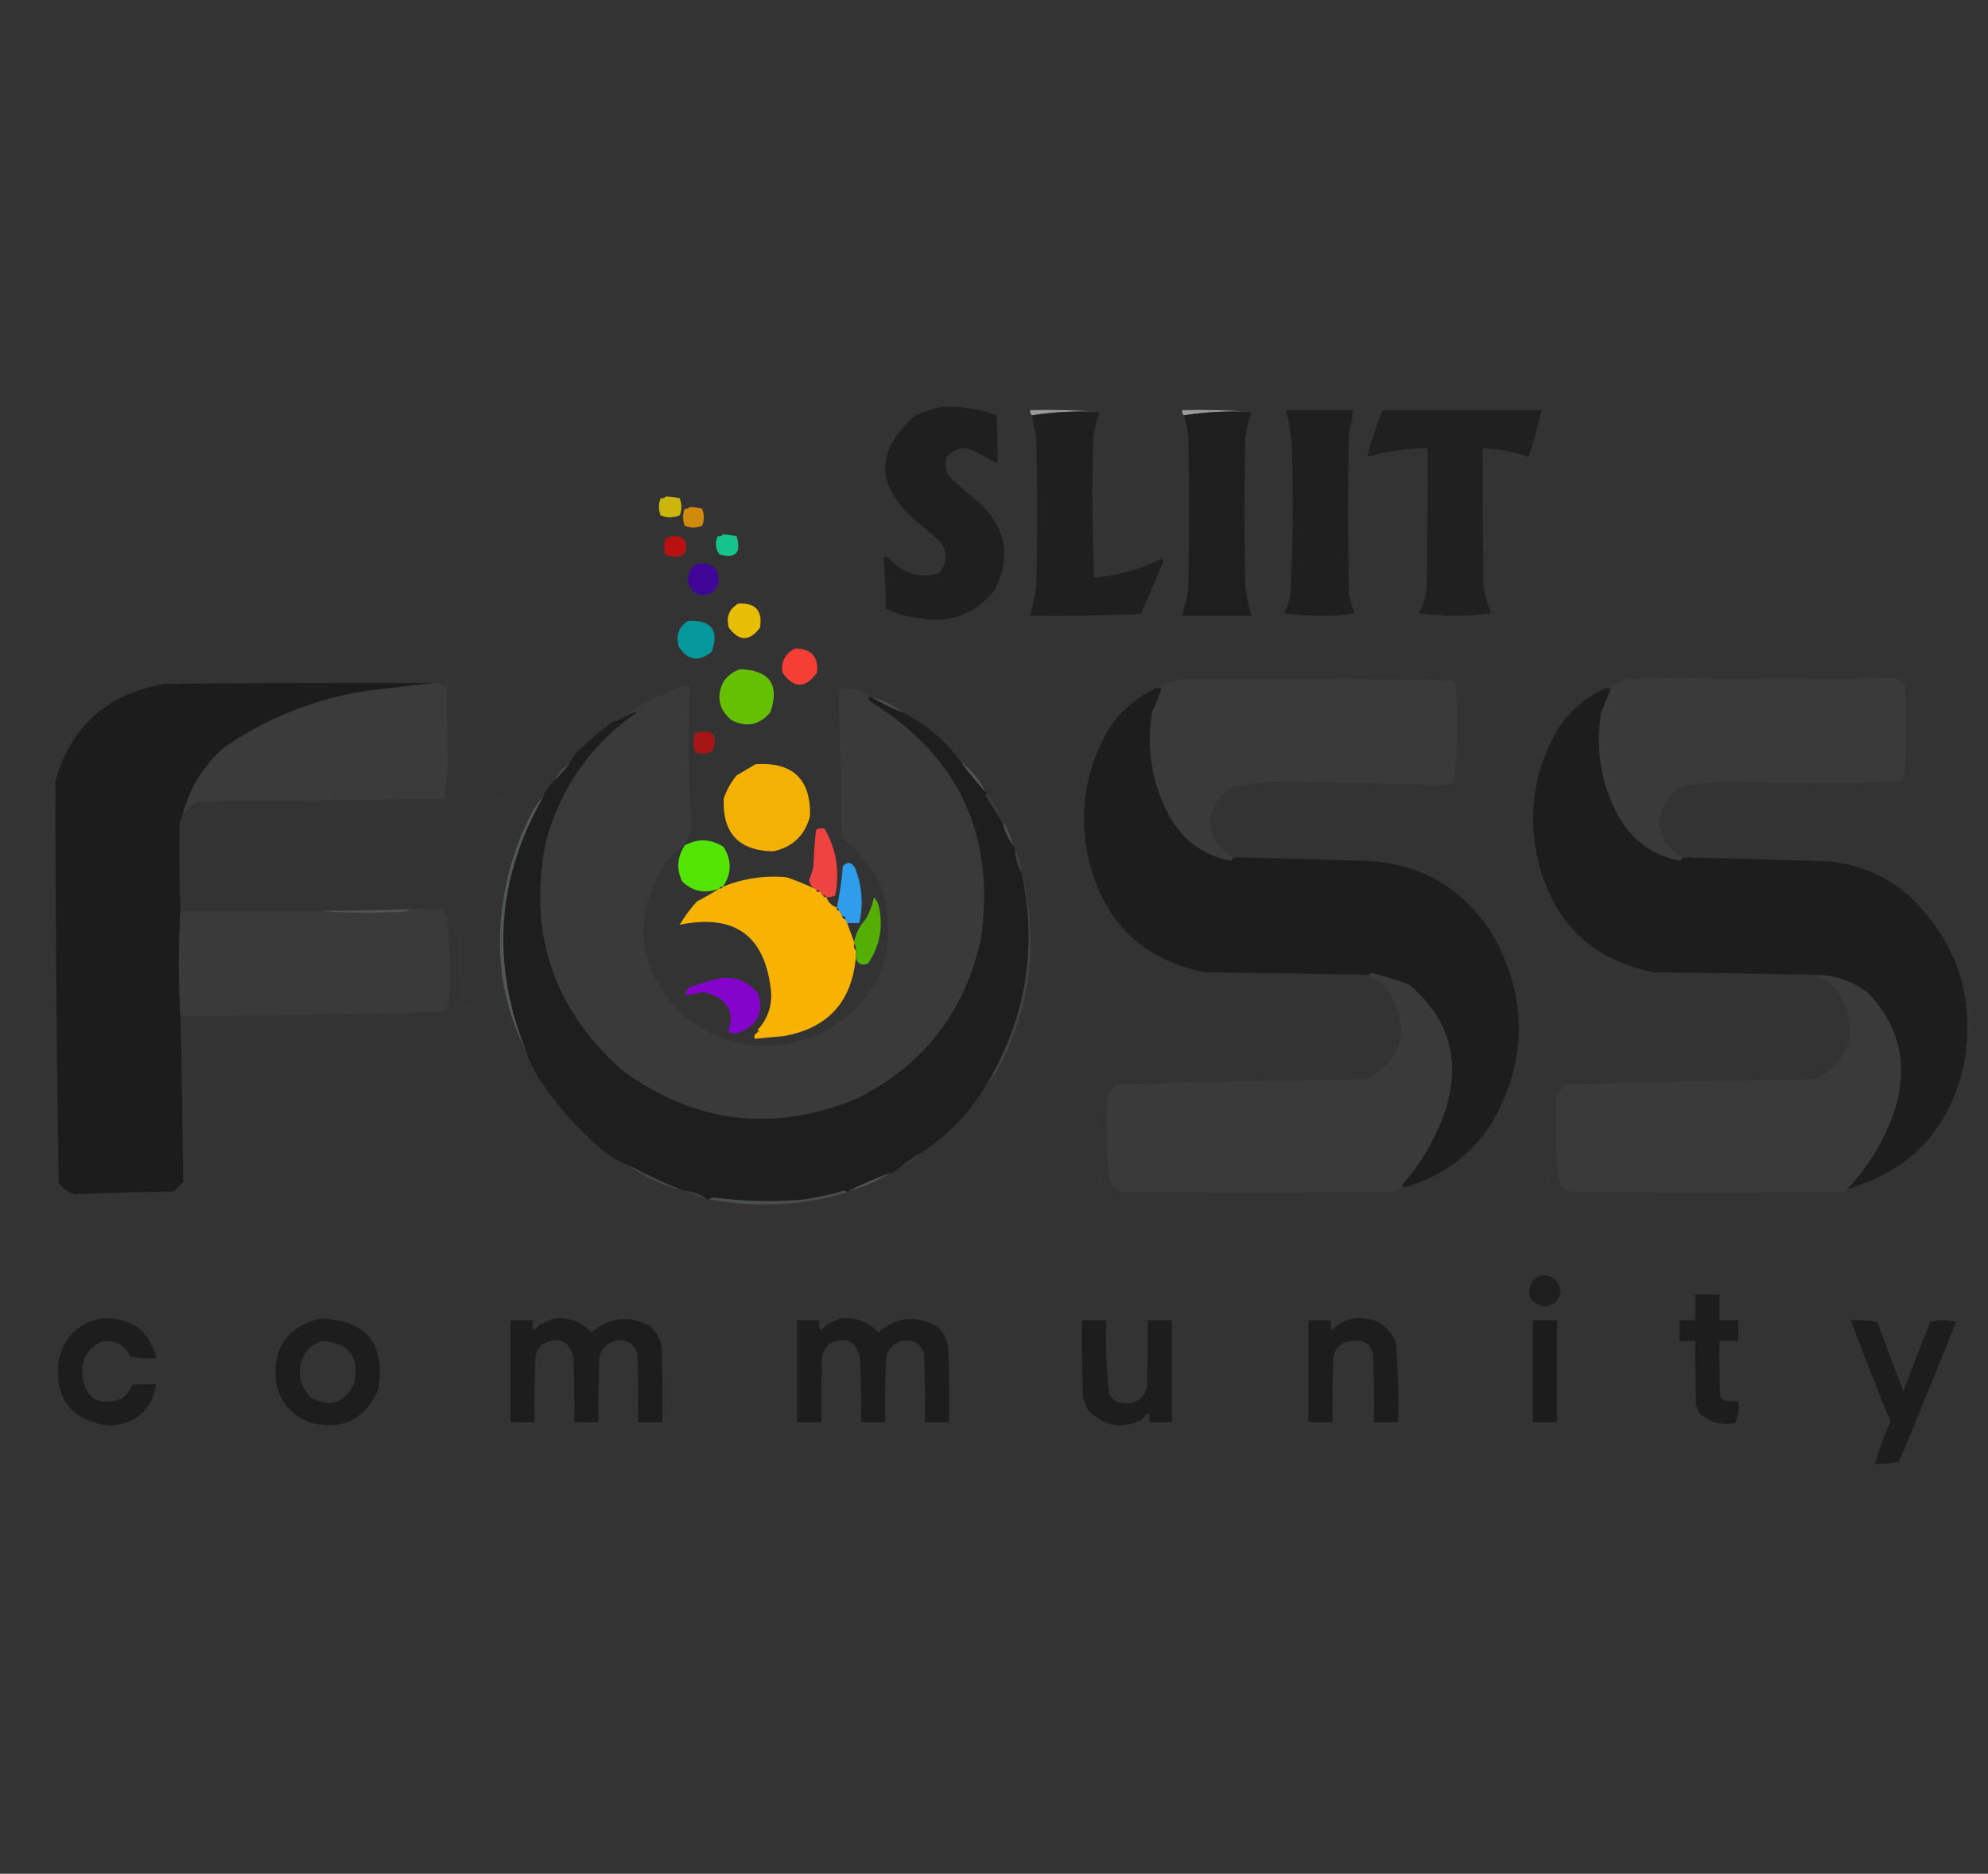 <?xml version="1.0" encoding="UTF-8"?>
<!DOCTYPE svg PUBLIC "-//W3C//DTD SVG 1.1//EN" "http://www.w3.org/Graphics/SVG/1.1/DTD/svg11.dtd">
<svg xmlns="http://www.w3.org/2000/svg" version="1.1" width="1151px" height="1085px" style="shape-rendering:geometricPrecision; text-rendering:geometricPrecision; image-rendering:optimizeQuality; fill-rule:evenodd; clip-rule:evenodd" xmlns:xlink="http://www.w3.org/1999/xlink">
<rect width="100%" height="100%" fill="#333333" stroke="none"/>
<g><path style="opacity:1" fill="#1f1f1f" d="M 545.5,235.5 C 556.345,235.169 566.845,236.835 577,240.5C 577.5,249.827 577.666,259.161 577.5,268.5C 573.687,266.234 569.687,264.068 565.5,262C 558.976,258.178 553.143,259.011 548,264.5C 547.163,268.295 547.496,271.961 549,275.5C 555.352,281.353 561.852,287.02 568.5,292.5C 582.791,306.916 585.291,323.249 576,341.5C 564.914,355.541 550.414,361.041 532.5,358C 525.623,357.385 519.123,355.552 513,352.5C 512.82,342.59 512.32,332.756 511.5,323C 512.5,322.333 513.5,322.333 514.5,323C 522.453,332.173 532.119,335.173 543.5,332C 548.244,326.622 548.744,320.789 545,314.5C 540.072,309.561 534.905,305.061 529.5,301C 506.86,280.848 506.86,260.848 529.5,241C 534.671,238.444 540.004,236.61 545.5,235.5 Z"/></g>
<g><path style="opacity:1" fill="#9a9a9a" d="M 636.5,238.5 C 623.124,237.852 610.124,238.519 597.5,240.5C 596.596,239.791 596.263,238.791 596.5,237.5C 610.01,237.171 623.344,237.504 636.5,238.5 Z"/></g>
<g><path style="opacity:1" fill="#9b9b9b" d="M 724.5,238.5 C 711.124,237.852 698.124,238.519 685.5,240.5C 684.596,239.791 684.263,238.791 684.5,237.5C 698.01,237.171 711.344,237.504 724.5,238.5 Z"/></g>
<g><path style="opacity:1" fill="#1f1f1f" d="M 636.5,238.5 C 635.029,243.053 633.862,247.719 633,252.5C 632.167,279.839 632.333,307.173 633.5,334.5C 647.238,333.224 660.238,329.557 672.5,323.5C 673.583,324.365 673.749,325.365 673,326.5C 668.833,336.167 664.667,345.833 660.5,355.5C 639.177,356.5 617.844,356.833 596.5,356.5C 597.98,350.937 599.146,345.27 600,339.5C 600.667,311.167 600.667,282.833 600,254.5C 599.228,249.809 598.395,245.142 597.5,240.5C 610.124,238.519 623.124,237.852 636.5,238.5 Z"/></g>
<g><path style="opacity:1" fill="#1e1e1e" d="M 724.5,238.5 C 722.866,243.371 721.699,248.371 721,253.5C 720.333,282.167 720.333,310.833 721,339.5C 721.696,345.281 722.863,350.948 724.5,356.5C 711.167,356.5 697.833,356.5 684.5,356.5C 685.819,351.555 686.986,346.555 688,341.5C 688.667,311.833 688.667,282.167 688,252.5C 687.478,248.416 686.645,244.416 685.5,240.5C 698.124,238.519 711.124,237.852 724.5,238.5 Z"/></g>
<g><path style="opacity:1" fill="#1f1f1f" d="M 744.5,237.5 C 757.5,237.5 770.5,237.5 783.5,237.5C 782.987,241.879 782.153,246.213 781,250.5C 780.333,281.5 780.333,312.5 781,343.5C 781.568,347.537 782.735,351.37 784.5,355C 777.829,356.151 770.996,356.651 764,356.5C 757.004,356.651 750.171,356.151 743.5,355C 745.044,352.001 746.211,348.834 747,345.5C 748.557,317.187 748.89,288.854 748,260.5C 747.669,252.685 746.503,245.019 744.5,237.5 Z"/></g>
<g><path style="opacity:1" fill="#202020" d="M 800.5,237.5 C 831.167,237.5 861.833,237.5 892.5,237.5C 890.471,246.614 887.971,255.614 885,264.5C 876.427,261.619 867.594,259.952 858.5,259.5C 858.333,286.169 858.5,312.835 859,339.5C 859.7,344.929 861.2,350.095 863.5,355C 856.662,356.151 849.662,356.651 842.5,356.5C 835.338,356.651 828.338,356.151 821.5,355C 824.001,350.517 825.501,345.684 826,340.5C 826.5,313.502 826.667,286.502 826.5,259.5C 814.603,259.636 802.936,261.303 791.5,264.5C 793.901,255.296 796.901,246.296 800.5,237.5 Z"/></g>
<g><path style="opacity:0.755" fill="#fedf00" d="M 385.5,287.5 C 388.206,287.575 390.873,287.908 393.5,288.5C 394.833,291.833 394.833,295.167 393.5,298.5C 389.833,299.833 386.167,299.833 382.5,298.5C 381.167,295.167 381.167,291.833 382.5,288.5C 383.791,288.737 384.791,288.404 385.5,287.5 Z"/></g>
<g><path style="opacity:0.771" fill="#fea400" d="M 399.5,293.5 C 401.861,293.674 404.194,294.007 406.5,294.5C 407.833,297.833 407.833,301.167 406.5,304.5C 403.167,305.833 399.833,305.833 396.5,304.5C 395.167,301.167 395.167,297.833 396.5,294.5C 397.791,294.737 398.791,294.404 399.5,293.5 Z"/></g>
<g><path style="opacity:0.709" fill="#0bfead" d="M 418.5,309.5 C 421.206,309.575 423.873,309.908 426.5,310.5C 429.277,320.18 425.944,323.68 416.5,321C 414.182,317.718 413.849,314.218 415.5,310.5C 416.791,310.737 417.791,310.404 418.5,309.5 Z"/></g>
<g><path style="opacity:0.659" fill="#fe0000" d="M 388.5,310.5 C 395.349,309.846 398.182,312.846 397,319.5C 395.528,321.442 393.528,322.442 391,322.5C 389.175,322.057 387.342,321.723 385.5,321.5C 384.167,318.167 384.167,314.833 385.5,311.5C 386.791,311.737 387.791,311.404 388.5,310.5 Z"/></g>
<g><path style="opacity:0.874" fill="#4200a6" d="M 403.5,326.5 C 412.264,325.263 416.431,328.93 416,337.5C 413.819,343.507 409.653,345.674 403.5,344C 398.845,341.103 397.345,336.937 399,331.5C 400.025,329.313 401.525,327.646 403.5,326.5 Z"/></g>
<g><path style="opacity:0.889" fill="#fece00" d="M 427.5,349.5 C 437.482,348.982 441.649,353.648 440,363.5C 434,371.5 428,371.5 422,363.5C 420.268,357.314 422.101,352.647 427.5,349.5 Z"/></g>
<g><path style="opacity:0.922" fill="#019fa5" d="M 398.5,359.5 C 412.055,358.984 416.555,364.984 412,377.5C 404.575,383.53 398.241,382.53 393,374.5C 391.087,367.97 392.92,362.97 398.5,359.5 Z"/></g>
<g><path style="opacity:0.955" fill="#fe3f35" d="M 460.5,375.5 C 469.854,375.681 474.02,380.348 473,389.5C 466.333,398.833 459.667,398.833 453,389.5C 452.11,382.943 454.61,378.276 460.5,375.5 Z"/></g>
<g><path style="opacity:0.951" fill="#69c800" d="M 428.5,387.5 C 445.688,388.158 451.521,396.491 446,412.5C 439.705,419.914 432.205,421.414 423.5,417C 416.06,410.735 414.56,403.235 419,394.5C 421.529,391.115 424.696,388.782 428.5,387.5 Z"/></g>
<g><path style="opacity:0.004" fill="#0000ff" d="M 258.5,388.5 C 259.833,389.167 259.833,389.167 258.5,388.5 Z"/></g>
<g><path style="opacity:0.993" fill="#3b3b3b" d="M 714.5,496.5 C 713.778,496.918 713.278,497.584 713,498.5C 696.823,495.429 684.823,486.763 677,472.5C 666.831,453.643 663.497,433.643 667,412.5C 669.078,407.925 670.911,403.258 672.5,398.5C 671.5,398.5 670.5,398.5 669.5,398.5C 674.708,395.607 680.374,393.774 686.5,393C 737.832,392.993 789.165,393.327 840.5,394C 841.701,394.903 842.535,396.069 843,397.5C 843.667,412.167 843.667,426.833 843,441.5C 842.797,445.421 842.297,449.255 841.5,453C 840.127,453.875 838.627,454.375 837,454.5C 804.677,453.803 772.344,453.136 740,452.5C 731.461,452.977 722.961,453.811 714.5,455C 706.086,459.803 701.419,467.136 700.5,477C 701.913,486.048 706.58,492.548 714.5,496.5 Z"/></g>
<g><path style="opacity:0.995" fill="#3b3b3b" d="M 974.5,496.5 C 973.778,496.918 973.278,497.584 973,498.5C 956.823,495.429 944.823,486.763 937,472.5C 926.831,453.643 923.497,433.643 927,412.5C 929.078,407.925 930.911,403.258 932.5,398.5C 931.5,398.5 930.5,398.5 929.5,398.5C 934.708,395.607 940.374,393.774 946.5,393C 955.167,392.833 963.833,392.667 972.5,392.5C 1013.69,393.664 1054.86,393.664 1096,392.5C 1099.4,392.735 1101.73,394.402 1103,397.5C 1103.67,412.167 1103.67,426.833 1103,441.5C 1102.76,445.222 1102.26,448.889 1101.5,452.5C 1067.66,453.788 1033.83,453.788 1000,452.5C 991.461,452.977 982.961,453.811 974.5,455C 966.086,459.803 961.419,467.136 960.5,477C 961.913,486.048 966.58,492.548 974.5,496.5 Z"/></g>
<g><path style="opacity:0.997" fill="#3b3b3b" d="M 105.5,472.5 C 109.238,457.15 117.238,443.983 129.5,433C 154.527,415.663 182.194,404.663 212.5,400C 225.645,398.391 238.645,396.891 251.5,395.5C 254.368,395.085 256.535,396.085 258,398.5C 258.333,395.833 258.667,393.167 259,390.5C 258.653,407.693 258.82,424.86 259.5,442C 258.886,448.823 258.219,455.656 257.5,462.5C 210.208,463.328 162.874,463.828 115.5,464C 111.043,465.698 107.71,468.531 105.5,472.5 Z"/></g>
<g><path style="opacity:0.996" fill="#1d1d1d" d="M 251.5,395.5 C 238.645,396.891 225.645,398.391 212.5,400C 182.194,404.663 154.527,415.663 129.5,433C 117.238,443.983 109.238,457.15 105.5,472.5C 104.91,473.766 104.41,475.099 104,476.5C 103.633,493.503 103.8,510.503 104.5,527.5C 103.177,547.804 103.177,568.137 104.5,588.5C 105.254,620.52 105.754,652.52 106,684.5C 104.167,686.333 102.333,688.167 100.5,690C 81.651,690.211 62.818,690.711 44,691.5C 39.487,690.906 36.154,688.573 34,684.5C 32.755,607.169 32.088,529.835 32,452.5C 41.203,420.301 62.37,401.467 95.5,396C 147.499,395.5 199.499,395.333 251.5,395.5 Z"/></g>
<g><path style="opacity:0.996" fill="#3b3b3b" d="M 396.5,489.5 C 391.59,492.573 387.424,496.573 384,501.5C 365.165,533.817 369.332,562.817 396.5,588.5C 420.37,607.033 446.37,610.533 474.5,599C 508.429,580.645 520.595,552.812 511,515.5C 505.953,503.458 498.286,493.458 488,485.5C 487.667,483.5 487.333,481.5 487,479.5C 486.824,453.458 486.324,427.458 485.5,401.5C 486.28,399.545 487.78,398.545 490,398.5C 495.36,398.944 500.193,400.61 504.5,403.5C 502.451,403.706 502.117,404.539 503.5,406C 555.003,437.516 576.503,483.349 568,543.5C 558.788,585.703 534.955,616.536 496.5,636C 448.02,656.115 402.686,650.782 360.5,620C 320.348,584.545 305.515,540.379 316,487.5C 324.649,455.66 342.482,430.493 369.5,412C 365.222,413.082 361.222,414.915 357.5,417.5C 364.268,412.273 371.601,407.773 379.5,404C 383.953,402.274 388.286,400.274 392.5,398C 394.81,397.503 397.143,397.337 399.5,397.5C 397.914,424.032 398.247,450.532 400.5,477C 400.099,481.549 398.766,485.716 396.5,489.5 Z M 487.5,530.5 C 488.833,530.5 489.5,531.167 489.5,532.5C 488.5,532.167 487.833,531.5 487.5,530.5 Z"/></g>
<g><path style="opacity:0.997" fill="#1d1d1d" d="M 669.5,398.5 C 670.5,398.5 671.5,398.5 672.5,398.5C 670.911,403.258 669.078,407.925 667,412.5C 663.497,433.643 666.831,453.643 677,472.5C 684.823,486.763 696.823,495.429 713,498.5C 713.278,497.584 713.778,496.918 714.5,496.5C 740.01,497.006 765.51,497.673 791,498.5C 823.104,499.912 847.77,514.579 865,542.5C 884.801,579.218 884.134,615.551 863,651.5C 850.816,669.502 834.316,681.502 813.5,687.5C 812.624,687.631 811.957,687.298 811.5,686.5C 822.819,673.537 831.319,658.871 837,642.5C 845.848,613.36 838.681,589.193 815.5,570C 808.591,567.53 801.591,565.364 794.5,563.5C 793.584,563.543 792.917,563.876 792.5,564.5C 760.838,563.845 729.171,563.345 697.5,563C 662.457,555.96 640.291,535.126 631,500.5C 623.881,472.109 627.881,445.442 643,420.5C 649.927,410.728 658.76,403.395 669.5,398.5 Z"/></g>
<g><path style="opacity:0.997" fill="#1d1d1d" d="M 929.5,398.5 C 930.5,398.5 931.5,398.5 932.5,398.5C 930.911,403.258 929.078,407.925 927,412.5C 923.497,433.643 926.831,453.643 937,472.5C 944.823,486.763 956.823,495.429 973,498.5C 973.278,497.584 973.778,496.918 974.5,496.5C 999.845,497 1025.18,497.667 1050.5,498.5C 1070.8,498.476 1088.8,504.976 1104.5,518C 1133.12,544.87 1143.96,577.703 1137,616.5C 1128.7,653.966 1106.2,677.966 1069.5,688.5C 1081.97,675.25 1091.13,659.916 1097,642.5C 1104.97,616.802 1099.8,594.302 1081.5,575C 1072.99,568.441 1063.33,564.941 1052.5,564.5C 1020.84,563.845 989.171,563.345 957.5,563C 922.457,555.96 900.291,535.126 891,500.5C 883.881,472.109 887.881,445.442 903,420.5C 909.927,410.728 918.76,403.395 929.5,398.5 Z"/></g>
<g><path style="opacity:1" fill="#1e1e1e" d="M 504.5,403.5 C 510.224,407.029 516.224,410.029 522.5,412.5C 536.226,419.363 547.559,429.029 556.5,441.5C 560.93,447.36 565.597,453.026 570.5,458.5C 571.167,458.5 571.5,458.833 571.5,459.5C 570.475,459.897 570.308,460.563 571,461.5C 574.191,466.564 577.358,471.564 580.5,476.5C 581.733,481.293 583.733,485.626 586.5,489.5C 587.338,489.842 587.672,490.508 587.5,491.5C 587.85,496.54 589.184,501.206 591.5,505.5C 600.736,548.857 594.07,589.524 571.5,627.5C 561.898,643.768 549.232,657.101 533.5,667.5C 529.148,669.673 525.148,672.34 521.5,675.5C 519.664,677.588 517.331,678.921 514.5,679.5C 506.557,682.471 498.89,685.804 491.5,689.5C 491.5,690.167 491.167,690.5 490.5,690.5C 490.083,689.876 489.416,689.543 488.5,689.5C 479.696,692.19 470.696,694.024 461.5,695C 445.436,696.011 429.436,695.511 413.5,693.5C 412.274,693.52 411.274,693.853 410.5,694.5C 410.167,694.5 409.833,694.5 409.5,694.5C 405.58,691.3 400.913,689.633 395.5,689.5C 384.631,685.067 373.964,680.067 363.5,674.5C 357.219,672.025 351.553,668.525 346.5,664C 333.261,652.359 321.761,639.192 312,624.5C 308.816,619.428 306.316,614.095 304.5,608.5C 284.154,557.709 287.488,508.709 314.5,461.5C 316.062,457.608 318.395,454.275 321.5,451.5C 324.392,448.729 327.058,445.729 329.5,442.5C 330.75,440.068 332.25,437.734 334,435.5C 340.514,429.321 347.347,423.488 354.5,418C 355.448,417.517 356.448,417.351 357.5,417.5C 361.222,414.915 365.222,413.082 369.5,412C 342.482,430.493 324.649,455.66 316,487.5C 305.515,540.379 320.348,584.545 360.5,620C 402.686,650.782 448.02,656.115 496.5,636C 534.955,616.536 558.788,585.703 568,543.5C 576.503,483.349 555.003,437.516 503.5,406C 502.117,404.539 502.451,403.706 504.5,403.5 Z M 487.5,530.5 C 488.833,530.5 489.5,531.167 489.5,532.5C 488.5,532.167 487.833,531.5 487.5,530.5 Z"/></g>
<g><path style="opacity:0.373" fill="#6e8080" d="M 504.5,403.5 C 511.086,405.46 517.086,408.46 522.5,412.5C 516.224,410.029 510.224,407.029 504.5,403.5 Z"/></g>
<g><path style="opacity:0.004" fill="#fefffe" d="M 340.5,409.5 C 340.897,408.475 341.563,408.308 342.5,409C 341.906,409.464 341.239,409.631 340.5,409.5 Z"/></g>
<g><path style="opacity:0.004" fill="#0000ff" d="M 336.5,410.5 C 336.5,411.167 336.5,411.833 336.5,412.5C 336.167,412.5 335.833,412.5 335.5,412.5C 335.167,412.5 334.833,412.5 334.5,412.5C 334.5,411.167 335.167,410.5 336.5,410.5 Z"/></g>
<g><path style="opacity:0.004" fill="#fefffe" d="M 336.5,410.5 C 338.933,410.786 338.933,411.452 336.5,412.5C 336.5,411.833 336.5,411.167 336.5,410.5 Z"/></g>
<g><path style="opacity:0.004" fill="#fefffe" d="M 334.5,412.5 C 334.833,412.5 335.167,412.5 335.5,412.5C 334.613,414.735 333.613,415.235 332.5,414C 332.836,412.97 333.503,412.47 334.5,412.5 Z"/></g>
<g><path style="opacity:0.004" fill="#fefffe" d="M 544.5,421.5 C 545.946,420.387 547.613,420.22 549.5,421C 547.866,421.494 546.199,421.66 544.5,421.5 Z"/></g>
<g><path style="opacity:0.567" fill="#fe0000" d="M 402.5,424.5 C 412.654,421.817 415.988,425.317 412.5,435C 409.264,436.724 405.93,436.89 402.5,435.5C 401.167,431.833 401.167,428.167 402.5,424.5 Z"/></g>
<g><path style="opacity:0.945" fill="#feb800" d="M 437.5,442.5 C 459,441.17 469.5,451.17 469,472.5C 466.09,483.743 458.923,490.576 447.5,493C 427.719,492.55 418.219,482.383 419,462.5C 420.632,457.53 423.132,453.03 426.5,449C 430.23,446.807 433.897,444.64 437.5,442.5 Z"/></g>
<g><path style="opacity:0.253" fill="#7a7f80" d="M 329.5,442.5 C 327.058,445.729 324.392,448.729 321.5,451.5C 323.022,447.436 325.689,444.436 329.5,442.5 Z"/></g>
<g><path style="opacity:0.005" fill="#fcfcfc" d="M 292.5,450.5 C 293.117,450.611 293.617,450.944 294,451.5C 294.77,458.672 296.27,465.672 298.5,472.5C 295.333,476.833 292.167,481.167 289,485.5C 287.659,481.616 286.825,477.616 286.5,473.5C 287.418,465.494 289.418,457.827 292.5,450.5 Z"/></g>
<g><path style="opacity:0.518" fill="#6d7271" d="M 556.5,441.5 C 562.671,445.997 567.338,451.664 570.5,458.5C 565.597,453.026 560.93,447.36 556.5,441.5 Z"/></g>
<g><path style="opacity:0.071" fill="#748080" d="M 571.5,459.5 C 575.816,464.479 578.816,470.146 580.5,476.5C 577.358,471.564 574.191,466.564 571,461.5C 570.308,460.563 570.475,459.897 571.5,459.5 Z"/></g>
<g><path style="opacity:0.545" fill="#6c7574" d="M 314.5,461.5 C 287.488,508.709 284.154,557.709 304.5,608.5C 292.499,584.716 287.666,559.383 290,532.5C 292.001,509.819 298.334,488.486 309,468.5C 310.697,465.98 312.53,463.647 314.5,461.5 Z"/></g>
<g><path style="opacity:0.922" fill="#fe4543" d="M 478.5,519.5 C 478.158,518.662 477.492,518.328 476.5,518.5C 475.833,518.5 475.5,518.167 475.5,517.5C 475.5,516.833 475.167,516.5 474.5,516.5C 474.158,515.662 473.492,515.328 472.5,515.5C 472.5,514.833 472.167,514.5 471.5,514.5C 469.771,513.359 468.771,511.693 468.5,509.5C 469.524,506.944 470.358,504.277 471,501.5C 471.169,494.476 471.669,487.476 472.5,480.5C 474.098,479.515 475.765,479.349 477.5,480C 484.325,492.094 486.325,504.927 483.5,518.5C 481.929,519.309 480.262,519.643 478.5,519.5 Z"/></g>
<g><path style="opacity:0.31" fill="#798a88" d="M 580.5,476.5 C 581.79,477.058 582.623,478.058 583,479.5C 584.467,482.758 585.633,486.092 586.5,489.5C 583.733,485.626 581.733,481.293 580.5,476.5 Z"/></g>
<g><path style="opacity:0.927" fill="#56f100" d="M 418.5,513.5 C 417.508,513.328 416.842,513.662 416.5,514.5C 408.453,517.695 401.286,516.361 395,510.5C 391.545,503.227 392.045,496.227 396.5,489.5C 404.226,485.344 411.726,485.677 419,490.5C 423.808,498.35 423.641,506.017 418.5,513.5 Z"/></g>
<g><path style="opacity:0.004" fill="#fefffe" d="M 280.5,496.5 C 281.833,497.167 281.833,497.167 280.5,496.5 Z"/></g>
<g><path style="opacity:0.004" fill="#fefffe" d="M 278.5,498.5 C 279.525,498.897 279.692,499.563 279,500.5C 278.536,499.906 278.369,499.239 278.5,498.5 Z"/></g>
<g><path style="opacity:0.913" fill="#31a6fe" d="M 490.5,534.5 C 490.5,533.833 490.167,533.5 489.5,533.5C 489.5,533.167 489.5,532.833 489.5,532.5C 489.5,531.167 488.833,530.5 487.5,530.5C 487.167,529.833 486.833,529.167 486.5,528.5C 486.5,527.833 486.167,527.5 485.5,527.5C 485.672,526.508 485.338,525.842 484.5,525.5C 486.201,517.623 487.367,509.623 488,501.5C 490.632,498.808 492.966,499.141 495,502.5C 499.144,512.967 499.978,523.634 497.5,534.5C 495.167,534.5 492.833,534.5 490.5,534.5 Z"/></g>
<g><path style="opacity:0.18" fill="#838c8b" d="M 587.5,491.5 C 589.435,495.895 590.769,500.562 591.5,505.5C 589.184,501.206 587.85,496.54 587.5,491.5 Z"/></g>
<g><path style="opacity:0.004" fill="#fefffe" d="M 276.5,502.5 C 277.833,503.167 277.833,503.167 276.5,502.5 Z"/></g>
<g><path style="opacity:0.004" fill="#fefffe" d="M 274.5,505.5 C 274.897,504.475 275.563,504.308 276.5,505C 275.906,505.464 275.239,505.631 274.5,505.5 Z"/></g>
<g><path style="opacity:0.965" fill="#feb700" d="M 471.5,514.5 C 472.167,514.5 472.5,514.833 472.5,515.5C 472.842,516.338 473.508,516.672 474.5,516.5C 475.167,516.5 475.5,516.833 475.5,517.5C 475.5,518.167 475.833,518.5 476.5,518.5C 476.842,519.338 477.508,519.672 478.5,519.5C 479.5,522.5 481.5,524.5 484.5,525.5C 484.328,526.492 484.662,527.158 485.5,527.5C 486.167,527.5 486.5,527.833 486.5,528.5C 486.833,529.167 487.167,529.833 487.5,530.5C 487.833,531.5 488.5,532.167 489.5,532.5C 489.5,532.833 489.5,533.167 489.5,533.5C 490.167,533.5 490.5,533.833 490.5,534.5C 491.859,538.253 493.193,541.919 494.5,545.5C 494.5,545.833 494.5,546.167 494.5,546.5C 494.232,548.099 494.566,549.432 495.5,550.5C 495.5,551.833 495.5,553.167 495.5,554.5C 493.124,580.377 479.124,595.543 453.5,600C 447.807,600.518 442.307,601.018 437,601.5C 436.53,600.423 436.697,599.423 437.5,598.5C 438.167,598.5 438.5,598.167 438.5,597.5C 439.833,597.167 439.833,596.833 438.5,596.5C 444.124,590.551 446.791,583.384 446.5,575C 443.411,542.062 425.745,528.895 393.5,535.5C 396.736,530.215 400.069,525.715 403.5,522C 407.982,519.669 412.315,517.169 416.5,514.5C 417.492,514.672 418.158,514.338 418.5,513.5C 430.362,508.635 442.695,506.801 455.5,508C 460.968,509.903 466.301,512.07 471.5,514.5 Z"/></g>
<g><path style="opacity:0.004" fill="#fefffe" d="M 270.5,512.5 C 271.525,512.897 271.692,513.563 271,514.5C 270.536,513.906 270.369,513.239 270.5,512.5 Z"/></g>
<g><path style="opacity:0.004" fill="#fefffe" d="M 274.5,602.5 C 272.299,598.945 270.632,594.945 269.5,590.5C 264.783,569.398 263.45,548.064 265.5,526.5C 266.442,523.007 267.775,519.674 269.5,516.5C 269.833,517.5 270.167,518.5 270.5,519.5C 267.977,536.421 267.144,553.421 268,570.5C 270.958,581.31 273.124,591.976 274.5,602.5 Z"/></g>
<g><path style="opacity:0.918" fill="#57b901" d="M 495.5,554.5 C 495.5,553.167 495.5,551.833 495.5,550.5C 495.768,548.901 495.434,547.568 494.5,546.5C 494.5,546.167 494.5,545.833 494.5,545.5C 495.405,540.698 497.572,536.365 501,532.5C 503.427,528.46 505.094,524.126 506,519.5C 507.527,521.221 508.527,523.221 509,525.5C 511.381,537.365 509.215,548.199 502.5,558C 498.738,559.311 496.405,558.144 495.5,554.5 Z"/></g>
<g><path style="opacity:0.994" fill="#3b3b3b" d="M 237.5,526.5 C 243.509,526.334 249.509,526.501 255.5,527C 257.259,528.008 258.426,529.508 259,531.5C 260.45,547.81 260.783,564.143 260,580.5C 259.315,583.057 257.815,584.891 255.5,586C 205.171,587.157 154.838,587.991 104.5,588.5C 103.177,568.137 103.177,547.804 104.5,527.5C 131.083,527.632 157.75,527.632 184.5,527.5C 200.661,528.662 216.995,528.828 233.5,528C 235.058,527.79 236.391,527.29 237.5,526.5 Z"/></g>
<g><path style="opacity:0.439" fill="#7e7b78" d="M 237.5,526.5 C 236.391,527.29 235.058,527.79 233.5,528C 216.995,528.828 200.661,528.662 184.5,527.5C 202.173,527.429 219.839,527.096 237.5,526.5 Z"/></g>
<g><path style="opacity:0.992" fill="#3b3b3b" d="M 813.5,687.5 C 811.337,688.469 809.004,689.302 806.5,690C 754.167,690.667 701.833,690.667 649.5,690C 644.772,688.604 642.272,685.438 642,680.5C 640.739,665.516 640.405,650.516 641,635.5C 642.031,632.461 643.865,629.961 646.5,628C 694.797,626.528 743.13,625.528 791.5,625C 811.201,613.888 816.034,598.055 806,577.5C 803.861,574.061 801.361,570.894 798.5,568C 795.848,567.647 793.848,566.48 792.5,564.5C 792.917,563.876 793.584,563.543 794.5,563.5C 801.591,565.364 808.591,567.53 815.5,570C 838.681,589.193 845.848,613.36 837,642.5C 831.319,658.871 822.819,673.537 811.5,686.5C 811.957,687.298 812.624,687.631 813.5,687.5 Z"/></g>
<g><path style="opacity:0.991" fill="#3b3b3b" d="M 1052.5,564.5 C 1063.33,564.941 1072.99,568.441 1081.5,575C 1099.8,594.302 1104.97,616.802 1097,642.5C 1091.13,659.916 1081.97,675.25 1069.5,688.5C 1069.08,689.222 1068.42,689.722 1067.5,690C 1014.83,690.667 962.167,690.667 909.5,690C 904.772,688.604 902.272,685.438 902,680.5C 900.739,665.516 900.405,650.516 901,635.5C 902.031,632.461 903.865,629.961 906.5,628C 954.797,626.528 1003.13,625.528 1051.5,625C 1071.2,613.888 1076.03,598.055 1066,577.5C 1063.86,574.061 1061.36,570.894 1058.5,568C 1055.85,567.647 1053.85,566.48 1052.5,564.5 Z"/></g>
<g><path style="opacity:0.927" fill="#8b00d7" d="M 416.5,566.5 C 425.716,565.293 433.216,568.293 439,575.5C 442.175,586.651 438.342,594.151 427.5,598C 425.272,598.82 423.272,598.487 421.5,597C 424.768,589.457 423.102,583.124 416.5,578C 413.408,576.136 410.074,574.969 406.5,574.5C 403.199,575.554 399.865,576.054 396.5,576C 397.167,574.667 397.833,573.333 398.5,572C 404.519,569.835 410.519,568.001 416.5,566.5 Z"/></g>
<g><path style="opacity:0.208" fill="#767f7e" d="M 591.5,505.5 C 601.693,545.624 596.859,583.957 577,620.5C 575.303,623.02 573.47,625.353 571.5,627.5C 594.07,589.524 600.736,548.857 591.5,505.5 Z"/></g>
<g><path style="opacity:0.007" fill="#feff00" d="M 438.5,596.5 C 438.5,596.833 438.5,597.167 438.5,597.5C 437.833,597.5 437.5,597.833 437.5,598.5C 435.535,598.052 435.202,597.052 436.5,595.5C 437.183,595.863 437.85,596.196 438.5,596.5 Z"/></g>
<g><path style="opacity:0.004" fill="#fefffe" d="M 274.5,602.5 C 275.306,603.997 275.972,605.664 276.5,607.5C 276.167,607.833 275.833,608.167 275.5,608.5C 274.534,606.604 274.201,604.604 274.5,602.5 Z"/></g>
<g><path style="opacity:0.004" fill="#fefffe" d="M 276.5,610.5 C 277.598,611.601 277.765,612.934 277,614.5C 276.51,613.207 276.343,611.873 276.5,610.5 Z"/></g>
<g><path style="opacity:0.004" fill="#fefffe" d="M 278.5,617.5 C 279.833,618.167 279.833,618.167 278.5,617.5 Z"/></g>
<g><path style="opacity:0.004" fill="#f8f8f8" d="M 308.5,662.5 C 302.117,658.751 299.95,653.417 302,646.5C 304.271,651.817 306.437,657.15 308.5,662.5 Z"/></g>
<g><path style="opacity:0.004" fill="#fefffe" d="M 308.5,662.5 C 309.525,662.897 309.692,663.563 309,664.5C 308.536,663.906 308.369,663.239 308.5,662.5 Z"/></g>
<g><path style="opacity:0.055" fill="#7a817f" d="M 533.5,667.5 C 530.322,671.336 526.322,674.002 521.5,675.5C 525.148,672.34 529.148,669.673 533.5,667.5 Z"/></g>
<g><path style="opacity:0.431" fill="#747b7c" d="M 514.5,679.5 C 507.506,684.159 499.839,687.492 491.5,689.5C 498.89,685.804 506.557,682.471 514.5,679.5 Z"/></g>
<g><path style="opacity:0.235" fill="#7c8d8e" d="M 363.5,674.5 C 373.964,680.067 384.631,685.067 395.5,689.5C 383.765,686.631 373.098,681.631 363.5,674.5 Z"/></g>
<g><path style="opacity:0.055" fill="#257272" d="M 636.5,676.5 C 637.648,680.981 637.815,685.648 637,690.5C 636.501,685.845 636.334,681.179 636.5,676.5 Z"/></g>
<g><path style="opacity:0.055" fill="#257272" d="M 896.5,676.5 C 897.648,680.981 897.815,685.648 897,690.5C 896.501,685.845 896.334,681.179 896.5,676.5 Z"/></g>
<g><path style="opacity:0.122" fill="#798989" d="M 395.5,689.5 C 400.913,689.633 405.58,691.3 409.5,694.5C 404.649,693.128 399.982,691.461 395.5,689.5 Z"/></g>
<g><path style="opacity:0.459" fill="#666e6e" d="M 490.5,690.5 C 464.172,698.167 437.505,699.5 410.5,694.5C 411.274,693.853 412.274,693.52 413.5,693.5C 429.436,695.511 445.436,696.011 461.5,695C 470.696,694.024 479.696,692.19 488.5,689.5C 489.416,689.543 490.083,689.876 490.5,690.5 Z"/></g>
<g><path style="opacity:0.004" fill="#fefffe" d="M 372.5,708.5 C 368.428,707.302 364.428,705.802 360.5,704C 361.354,702.978 362.354,702.145 363.5,701.5C 366.388,704.095 369.388,706.428 372.5,708.5 Z"/></g>
<g><path style="opacity:0.004" fill="#fefffe" d="M 372.5,708.5 C 373.473,708.987 374.473,709.487 375.5,710C 373.843,710.725 372.843,710.225 372.5,708.5 Z"/></g>
<g><path style="opacity:0.909" fill="#1c1c1c" d="M 892.5,738.5 C 899.024,738.421 902.691,741.587 903.5,748C 902.543,753.238 899.376,756.072 894,756.5C 885.43,754.301 883.263,749.301 887.5,741.5C 889.145,740.304 890.811,739.304 892.5,738.5 Z"/></g>
<g><path style="opacity:0.931" fill="#1c1c1c" d="M 981.5,749.5 C 986.167,749.5 990.833,749.5 995.5,749.5C 995.5,754.5 995.5,759.5 995.5,764.5C 999.167,764.5 1002.83,764.5 1006.5,764.5C 1006.5,768.5 1006.5,772.5 1006.5,776.5C 1002.83,776.5 999.167,776.5 995.5,776.5C 995.333,787.172 995.5,797.839 996,808.5C 996.5,809.667 997.333,810.5 998.5,811C 1001.15,811.497 1003.81,811.664 1006.5,811.5C 1007.06,815.997 1006.39,820.164 1004.5,824C 996.707,825.511 989.873,823.678 984,818.5C 983.138,816.913 982.471,815.246 982,813.5C 981.5,801.171 981.333,788.838 981.5,776.5C 978.5,776.5 975.5,776.5 972.5,776.5C 972.5,772.5 972.5,768.5 972.5,764.5C 975.5,764.5 978.5,764.5 981.5,764.5C 981.5,759.5 981.5,754.5 981.5,749.5 Z"/></g>
<g><path style="opacity:0.931" fill="#1c1c1c" d="M 58.5,763.5 C 75.677,762.399 86.343,770.066 90.5,786.5C 85.456,786.827 80.456,786.494 75.5,785.5C 71.973,778.403 66.306,775.57 58.5,777C 51.181,780.458 47.515,786.292 47.5,794.5C 48.772,809.648 56.439,814.814 70.5,810C 73.23,807.87 75.23,805.203 76.5,802C 81.155,801.501 85.822,801.334 90.5,801.5C 87.77,816.722 78.604,824.722 63,825.5C 40.969,822.451 31.302,809.784 34,787.5C 37.139,774.212 45.305,766.212 58.5,763.5 Z"/></g>
<g><path style="opacity:0.934" fill="#1c1c1c" d="M 185.5,763.5 C 212.249,764.417 223.416,778.084 219,804.5C 211.75,821.709 198.917,828.209 180.5,824C 169.488,820.32 162.654,812.82 160,801.5C 157.351,781.086 165.851,768.42 185.5,763.5 Z M 185.5,776.5 C 201.882,777.054 208.382,785.388 205,801.5C 199.079,812.695 190.579,815.195 179.5,809C 171.5,799.333 171.5,789.667 179.5,780C 181.727,779.059 183.727,777.892 185.5,776.5 Z"/></g>
<g><path style="opacity:0.947" fill="#1c1c1c" d="M 320.5,763.5 C 329.255,762.57 336.588,765.236 342.5,771.5C 353.033,762.6 364.366,761.434 376.5,768C 379.933,771.104 382.1,774.937 383,779.5C 383.5,794.163 383.667,808.83 383.5,823.5C 378.833,823.5 374.167,823.5 369.5,823.5C 369.667,810.163 369.5,796.829 369,783.5C 366.27,776.947 361.437,774.78 354.5,777C 350.217,778.72 347.717,781.887 347,786.5C 346.5,798.829 346.333,811.162 346.5,823.5C 341.833,823.5 337.167,823.5 332.5,823.5C 332.667,811.162 332.5,798.829 332,786.5C 329.884,776.558 324.05,773.724 314.5,778C 312.106,779.952 310.606,782.452 310,785.5C 309.5,798.162 309.333,810.829 309.5,823.5C 304.833,823.5 300.167,823.5 295.5,823.5C 295.5,803.833 295.5,784.167 295.5,764.5C 299.833,764.5 304.167,764.5 308.5,764.5C 307.601,770.89 308.935,771.724 312.5,767C 315.309,765.907 317.976,764.74 320.5,763.5 Z"/></g>
<g><path style="opacity:0.947" fill="#1c1c1c" d="M 486.5,763.5 C 495.255,762.57 502.588,765.236 508.5,771.5C 519.033,762.6 530.366,761.434 542.5,768C 545.933,771.104 548.1,774.937 549,779.5C 549.5,794.163 549.667,808.83 549.5,823.5C 544.833,823.5 540.167,823.5 535.5,823.5C 535.667,810.163 535.5,796.829 535,783.5C 532.27,776.947 527.437,774.78 520.5,777C 516.217,778.72 513.717,781.887 513,786.5C 512.5,798.829 512.333,811.162 512.5,823.5C 507.833,823.5 503.167,823.5 498.5,823.5C 498.667,811.162 498.5,798.829 498,786.5C 495.884,776.558 490.05,773.724 480.5,778C 478.106,779.952 476.606,782.452 476,785.5C 475.5,798.162 475.333,810.829 475.5,823.5C 470.833,823.5 466.167,823.5 461.5,823.5C 461.5,803.833 461.5,784.167 461.5,764.5C 465.833,764.5 470.167,764.5 474.5,764.5C 473.601,770.89 474.935,771.724 478.5,767C 481.309,765.907 483.976,764.74 486.5,763.5 Z"/></g>
<g><path style="opacity:0.947" fill="#1c1c1c" d="M 783.5,763.5 C 794.818,762.239 802.985,766.572 808,776.5C 809.453,792.096 809.953,807.762 809.5,823.5C 804.833,823.5 800.167,823.5 795.5,823.5C 795.667,810.496 795.5,797.496 795,784.5C 793.927,778.588 790.427,775.922 784.5,776.5C 777.886,776.214 773.72,779.214 772,785.5C 771.5,798.162 771.333,810.829 771.5,823.5C 766.833,823.5 762.167,823.5 757.5,823.5C 757.5,803.833 757.5,784.167 757.5,764.5C 761.833,764.5 766.167,764.5 770.5,764.5C 770.338,766.527 770.505,768.527 771,770.5C 774.473,766.748 778.64,764.414 783.5,763.5 Z"/></g>
<g><path style="opacity:0.945" fill="#1c1c1c" d="M 626.5,764.5 C 631.167,764.5 635.833,764.5 640.5,764.5C 640.091,778.551 640.591,792.551 642,806.5C 643.78,810.793 646.946,812.793 651.5,812.5C 658.114,812.786 662.28,809.786 664,803.5C 664.5,790.504 664.667,777.504 664.5,764.5C 669.167,764.5 673.833,764.5 678.5,764.5C 678.5,784.167 678.5,803.833 678.5,823.5C 674.167,823.5 669.833,823.5 665.5,823.5C 666.187,817.401 664.854,816.901 661.5,822C 649.512,827.863 639.012,826.029 630,816.5C 628.25,813.754 627.25,810.754 627,807.5C 626.5,793.171 626.333,778.837 626.5,764.5 Z"/></g>
<g><path style="opacity:0.95" fill="#1c1c1c" d="M 887.5,764.5 C 892.167,764.5 896.833,764.5 901.5,764.5C 901.5,784.167 901.5,803.833 901.5,823.5C 896.833,823.5 892.167,823.5 887.5,823.5C 887.5,803.833 887.5,784.167 887.5,764.5 Z"/></g>
<g><path style="opacity:0.933" fill="#1c1c1c" d="M 1071.5,764.5 C 1076.76,764.195 1081.93,764.529 1087,765.5C 1091.8,778.911 1096.8,792.244 1102,805.5C 1107.07,792.127 1112.24,778.794 1117.5,765.5C 1122.5,764.167 1127.5,764.167 1132.5,765.5C 1121.7,792.58 1110.7,819.58 1099.5,846.5C 1094.88,847.493 1090.21,847.827 1085.5,847.5C 1088.06,839.202 1091.06,831.035 1094.5,823C 1086.53,803.595 1078.87,784.095 1071.5,764.5 Z"/></g>
</svg>
